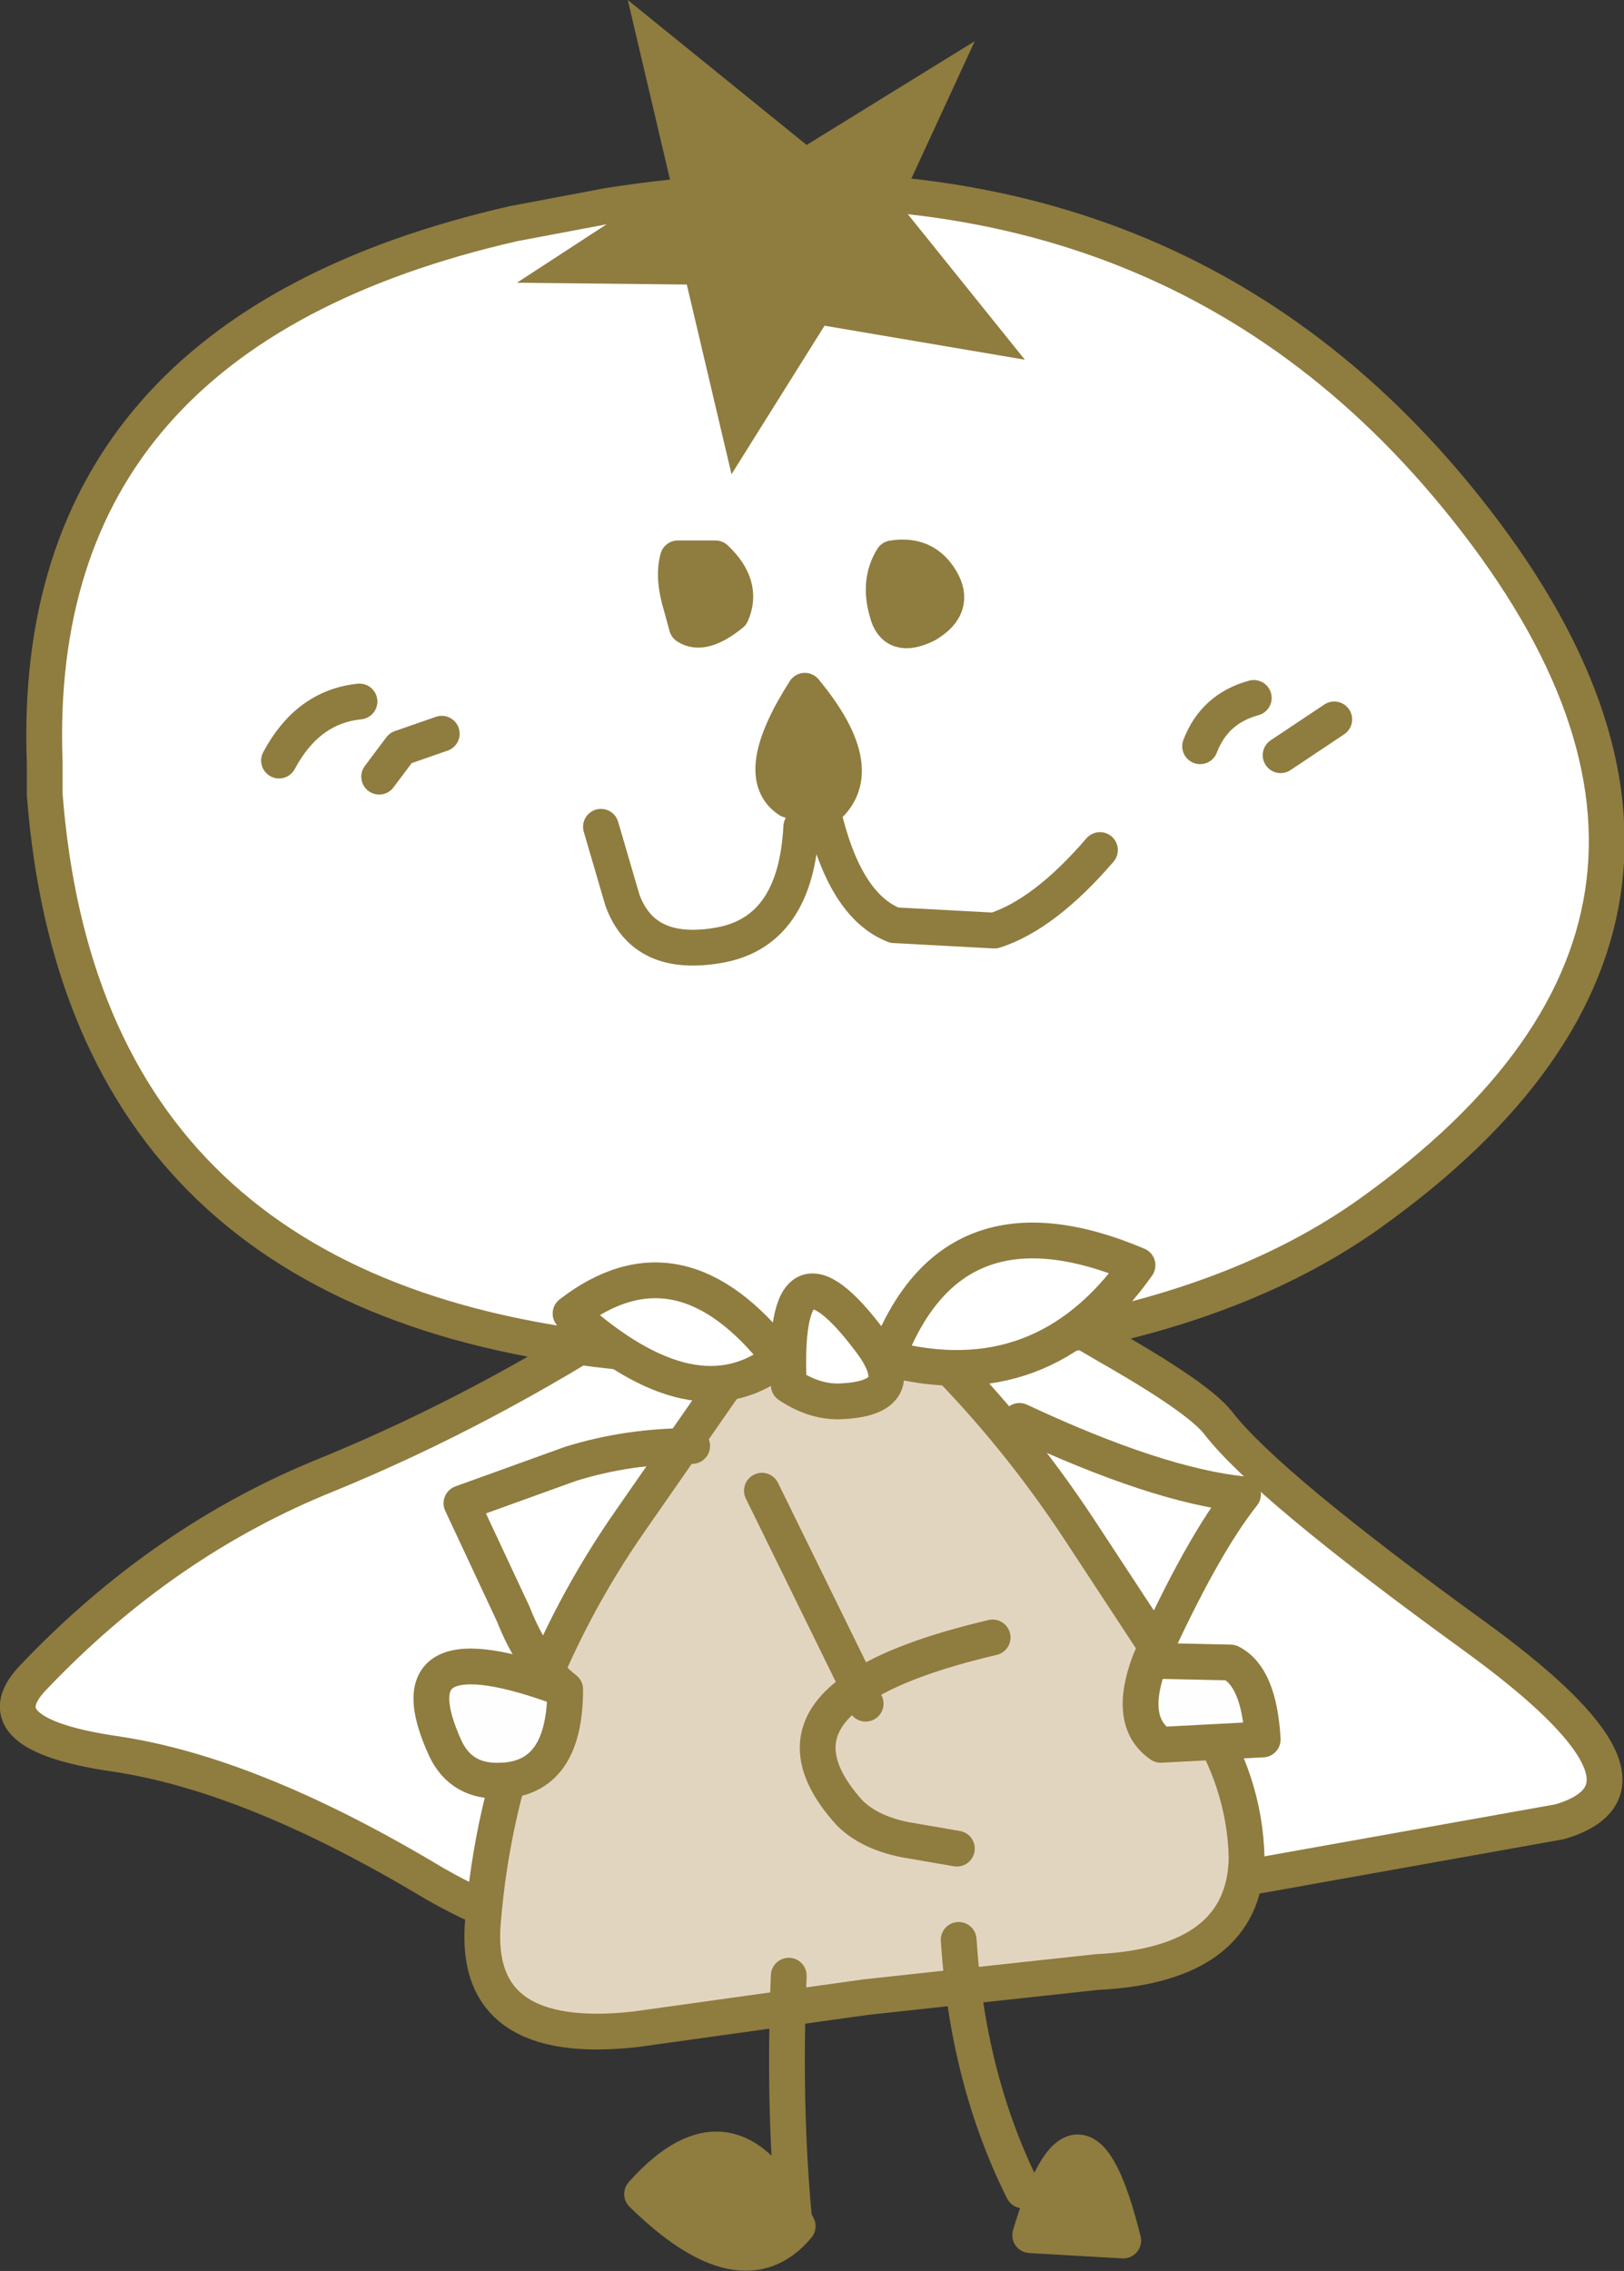 <?xml version="1.0" encoding="UTF-8" standalone="no"?>
<svg xmlns:xlink="http://www.w3.org/1999/xlink" height="63.45px" width="45.4px" xmlns="http://www.w3.org/2000/svg">
  <rect width="100%" height="100%" fill="#333333" stroke="none"/>
  <g transform="matrix(1.0, 0.0, 0.0, 1.0, 27.3, 30.95)">
    <path d="M2.7 22.15 L-4.05 23.3 Q-10.6 24.45 -15.45 21.5 -20.35 18.6 -24.1 18.05 -27.85 17.5 -26.4 15.95 -22.75 12.1 -18.15 10.25 -13.75 8.45 -9.45 5.65 -6.3 2.75 -1.0 4.4 0.95 5.05 3.65 6.65 6.2 8.1 6.75 8.8 8.1 10.55 13.9 14.75 19.7 18.95 16.3 19.95 L7.9 21.45 2.7 22.15" fill="#ffffff" fill-rule="evenodd" stroke="none"/>
    <path d="M2.7 22.15 L7.9 21.45 16.3 19.95 Q19.7 18.95 13.9 14.75 8.1 10.55 6.75 8.8 6.2 8.1 3.65 6.65 0.95 5.05 -1.0 4.4 -6.3 2.75 -9.45 5.65 -13.75 8.45 -18.15 10.25 -22.75 12.1 -26.4 15.95 -27.85 17.5 -24.1 18.05 -20.35 18.6 -15.45 21.5 -10.6 24.45 -4.05 23.3 L2.7 22.15 Z" fill="none" stroke="#8f7c3f" stroke-linecap="round" stroke-linejoin="round" stroke-width="1.0"/>
    <path d="M-2.15 6.0 Q-1.65 6.3 -1.1 6.9 1.1 9.1 2.85 11.75 L6.2 16.85 Q7.5 18.8 7.55 20.95 7.5 23.95 3.35 24.15 L-3.1 24.85 -9.55 25.75 Q-14.1 26.25 -13.8 22.75 -13.55 19.65 -12.45 16.8 -11.4 14.0 -9.65 11.5 L-6.45 6.9 -6.1 6.4 -5.6 6.0 -2.15 6.0" fill="#e2d5c0" fill-rule="evenodd" stroke="none"/>
    <path d="M-2.15 6.0 Q-1.65 6.3 -1.1 6.9 1.1 9.1 2.85 11.75 L6.2 16.85 Q7.5 18.8 7.55 20.95 7.5 23.95 3.35 24.15 L-3.1 24.85 -9.55 25.75 Q-14.1 26.25 -13.8 22.75 -13.55 19.65 -12.45 16.8 -11.4 14.0 -9.65 11.5 L-6.45 6.9 -6.1 6.4 -5.6 6.0" fill="none" stroke="#8f7c3f" stroke-linecap="round" stroke-linejoin="round" stroke-width="1.0"/>
    <path d="M-1.6 -12.15 L-6.8 -12.15 Q-4.4 -14.2 -1.6 -12.15" fill="#ffffff" fill-rule="evenodd" stroke="none"/>
    <path d="M-1.6 -12.15 Q-4.4 -14.2 -6.8 -12.15" fill="none" stroke="#8f7c3f" stroke-linecap="round" stroke-linejoin="round" stroke-width="1.0"/>
    <path d="M-10.3 -25.2 Q4.8 -27.55 13.4 -17.1 22.9 -5.55 11.0 2.95 4.2 7.8 -9.65 6.85 -24.95 5.45 -26.05 -8.75 L-26.05 -9.65 Q-26.5 -21.6 -12.95 -24.7 L-10.3 -25.2" fill="#ffffff" fill-rule="evenodd" stroke="none"/>
    <path d="M-10.3 -25.2 Q4.8 -27.55 13.4 -17.1 22.9 -5.55 11.0 2.95 4.2 7.8 -9.65 6.85 -24.95 5.45 -26.05 -8.75 L-26.05 -9.65 Q-26.5 -21.6 -12.95 -24.7 L-10.3 -25.2 Z" fill="none" stroke="#8f7c3f" stroke-linecap="round" stroke-linejoin="round" stroke-width="1.0"/>
    <path d="M-6.85 -13.8 Q-7.65 -13.15 -8.1 -13.45 L-8.25 -14.0 Q-8.5 -14.8 -8.35 -15.35 L-7.3 -15.35 Q-6.5 -14.6 -6.85 -13.8 M-2.5 -13.85 Q-2.75 -14.7 -2.35 -15.35 -1.45 -15.5 -1.0 -14.75 -0.55 -14.0 -1.4 -13.5 -2.3 -13.05 -2.5 -13.85" fill="#8f7c3f" fill-rule="evenodd" stroke="none"/>
    <path d="M8.5 -9.85 L10.0 -10.85 M6.25 -10.1 Q6.65 -11.15 7.75 -11.45 M3.45 -7.2 Q1.9 -5.4 0.5 -4.95 L-2.3 -5.1 Q-3.7 -5.65 -4.3 -8.3 L-5.25 -8.6 Q-6.3 -9.3 -4.8 -11.65 -2.9 -9.35 -4.3 -8.3 L-4.8 -11.65 -5.25 -8.6 M-6.85 -13.8 Q-7.65 -13.15 -8.1 -13.45 L-8.25 -14.0 Q-8.5 -14.8 -8.35 -15.35 L-7.3 -15.35 Q-6.5 -14.6 -6.85 -13.8 M-2.5 -13.85 Q-2.3 -13.05 -1.4 -13.5 -0.55 -14.0 -1.0 -14.75 -1.45 -15.5 -2.35 -15.35 -2.75 -14.7 -2.5 -13.85 M-16.7 -9.25 L-16.1 -10.05 -14.95 -10.45 M-19.5 -9.7 Q-18.7 -11.2 -17.25 -11.35" fill="none" stroke="#8f7c3f" stroke-linecap="round" stroke-linejoin="round" stroke-width="1.0"/>
    <path d="M-4.9 -7.85 Q-5.05 -4.95 -7.15 -4.55 -9.3 -4.15 -9.9 -5.8 L-10.5 -7.85" fill="none" stroke="#8f7c3f" stroke-linecap="round" stroke-linejoin="round" stroke-width="1.0"/>
    <path d="M-6.85 -17.7 L-8.1 -23.0 -12.85 -23.05 -8.55 -25.85 -9.75 -30.95 -4.75 -26.9 -0.05 -29.8 -2.15 -25.25 1.35 -20.9 -4.25 -21.85 -6.85 -17.7" fill="#8f7c3f" fill-rule="evenodd" stroke="none"/>
    <path d="M-6.0 10.7 L-3.3 16.2 Q-2.1 15.4 0.45 14.8 M-3.1 16.65 L-3.3 16.2 Q-5.45 17.6 -3.55 19.7 -3.0 20.25 -2.0 20.45 L-0.55 20.7" fill="none" stroke="#8f7c3f" stroke-linecap="round" stroke-linejoin="round" stroke-width="1.0"/>
    <path d="M4.1 31.65 L1.5 31.5 Q2.9 26.8 4.1 31.65 M-5.1 31.05 L-5.0 31.25 Q-6.55 33.1 -9.35 30.35 -6.85 27.55 -5.1 31.05" fill="#8f7c3f" fill-rule="evenodd" stroke="none"/>
    <path d="M4.1 31.65 L1.5 31.5 Q2.9 26.8 4.1 31.65 M-5.1 31.05 Q-5.4 27.9 -5.25 24.25 M-5.1 31.05 L-5.0 31.25 Q-6.55 33.1 -9.35 30.35 -6.85 27.55 -5.1 31.05 M-0.5 23.25 Q-0.25 27.15 1.3 30.25" fill="none" stroke="#8f7c3f" stroke-linecap="round" stroke-linejoin="round" stroke-width="1.0"/>
    <path d="M-11.35 5.75 Q-8.3 3.4 -5.5 7.0 -7.85 8.9 -11.35 5.75 M4.5 4.4 Q1.85 8.15 -2.5 7.0 -0.7 2.2 4.5 4.4 M-2.95 6.55 Q-1.8 8.1 -3.75 8.2 -4.5 8.25 -5.25 7.75 -5.45 3.2 -2.95 6.55" fill="#ffffff" fill-rule="evenodd" stroke="none"/>
    <path d="M-11.35 5.75 Q-7.85 8.9 -5.5 7.0 -8.3 3.4 -11.35 5.75 M4.5 4.4 Q1.85 8.15 -2.5 7.0 -0.7 2.2 4.5 4.4 M-2.95 6.55 Q-1.8 8.1 -3.75 8.2 -4.5 8.25 -5.25 7.75 -5.45 3.2 -2.95 6.55" fill="none" stroke="#8f7c3f" stroke-linecap="round" stroke-linejoin="round" stroke-width="1.0"/>
    <path d="M-11.5 16.25 Q-11.5 18.75 -13.3 18.8 -14.4 18.85 -14.85 17.9 -16.45 14.4 -11.5 16.25" fill="#fefefe" fill-rule="evenodd" stroke="none"/>
    <path d="M-11.5 16.25 Q-12.4 15.55 -12.95 14.15 L-14.4 11.05 -11.35 9.95 Q-9.75 9.45 -7.95 9.45 M-11.5 16.25 Q-11.5 18.75 -13.3 18.8 -14.4 18.85 -14.85 17.9 -16.45 14.4 -11.5 16.25 Z" fill="none" stroke="#8f7c3f" stroke-linecap="round" stroke-linejoin="round" stroke-width="1.0"/>
    <path d="M4.85 15.45 L7.1 15.5 Q7.9 15.9 8.0 17.65 L5.15 17.8 Q4.2 17.15 4.85 15.45" fill="#fefefe" fill-rule="evenodd" stroke="none"/>
    <path d="M4.85 15.45 L7.1 15.5 Q7.9 15.9 8.0 17.65 L5.15 17.8 Q4.2 17.15 4.85 15.45 6.3 12.25 7.45 10.8 5.05 10.55 1.2 8.75" fill="none" stroke="#8f7c3f" stroke-linecap="round" stroke-linejoin="round" stroke-width="1.0"/>
  </g>
</svg>
